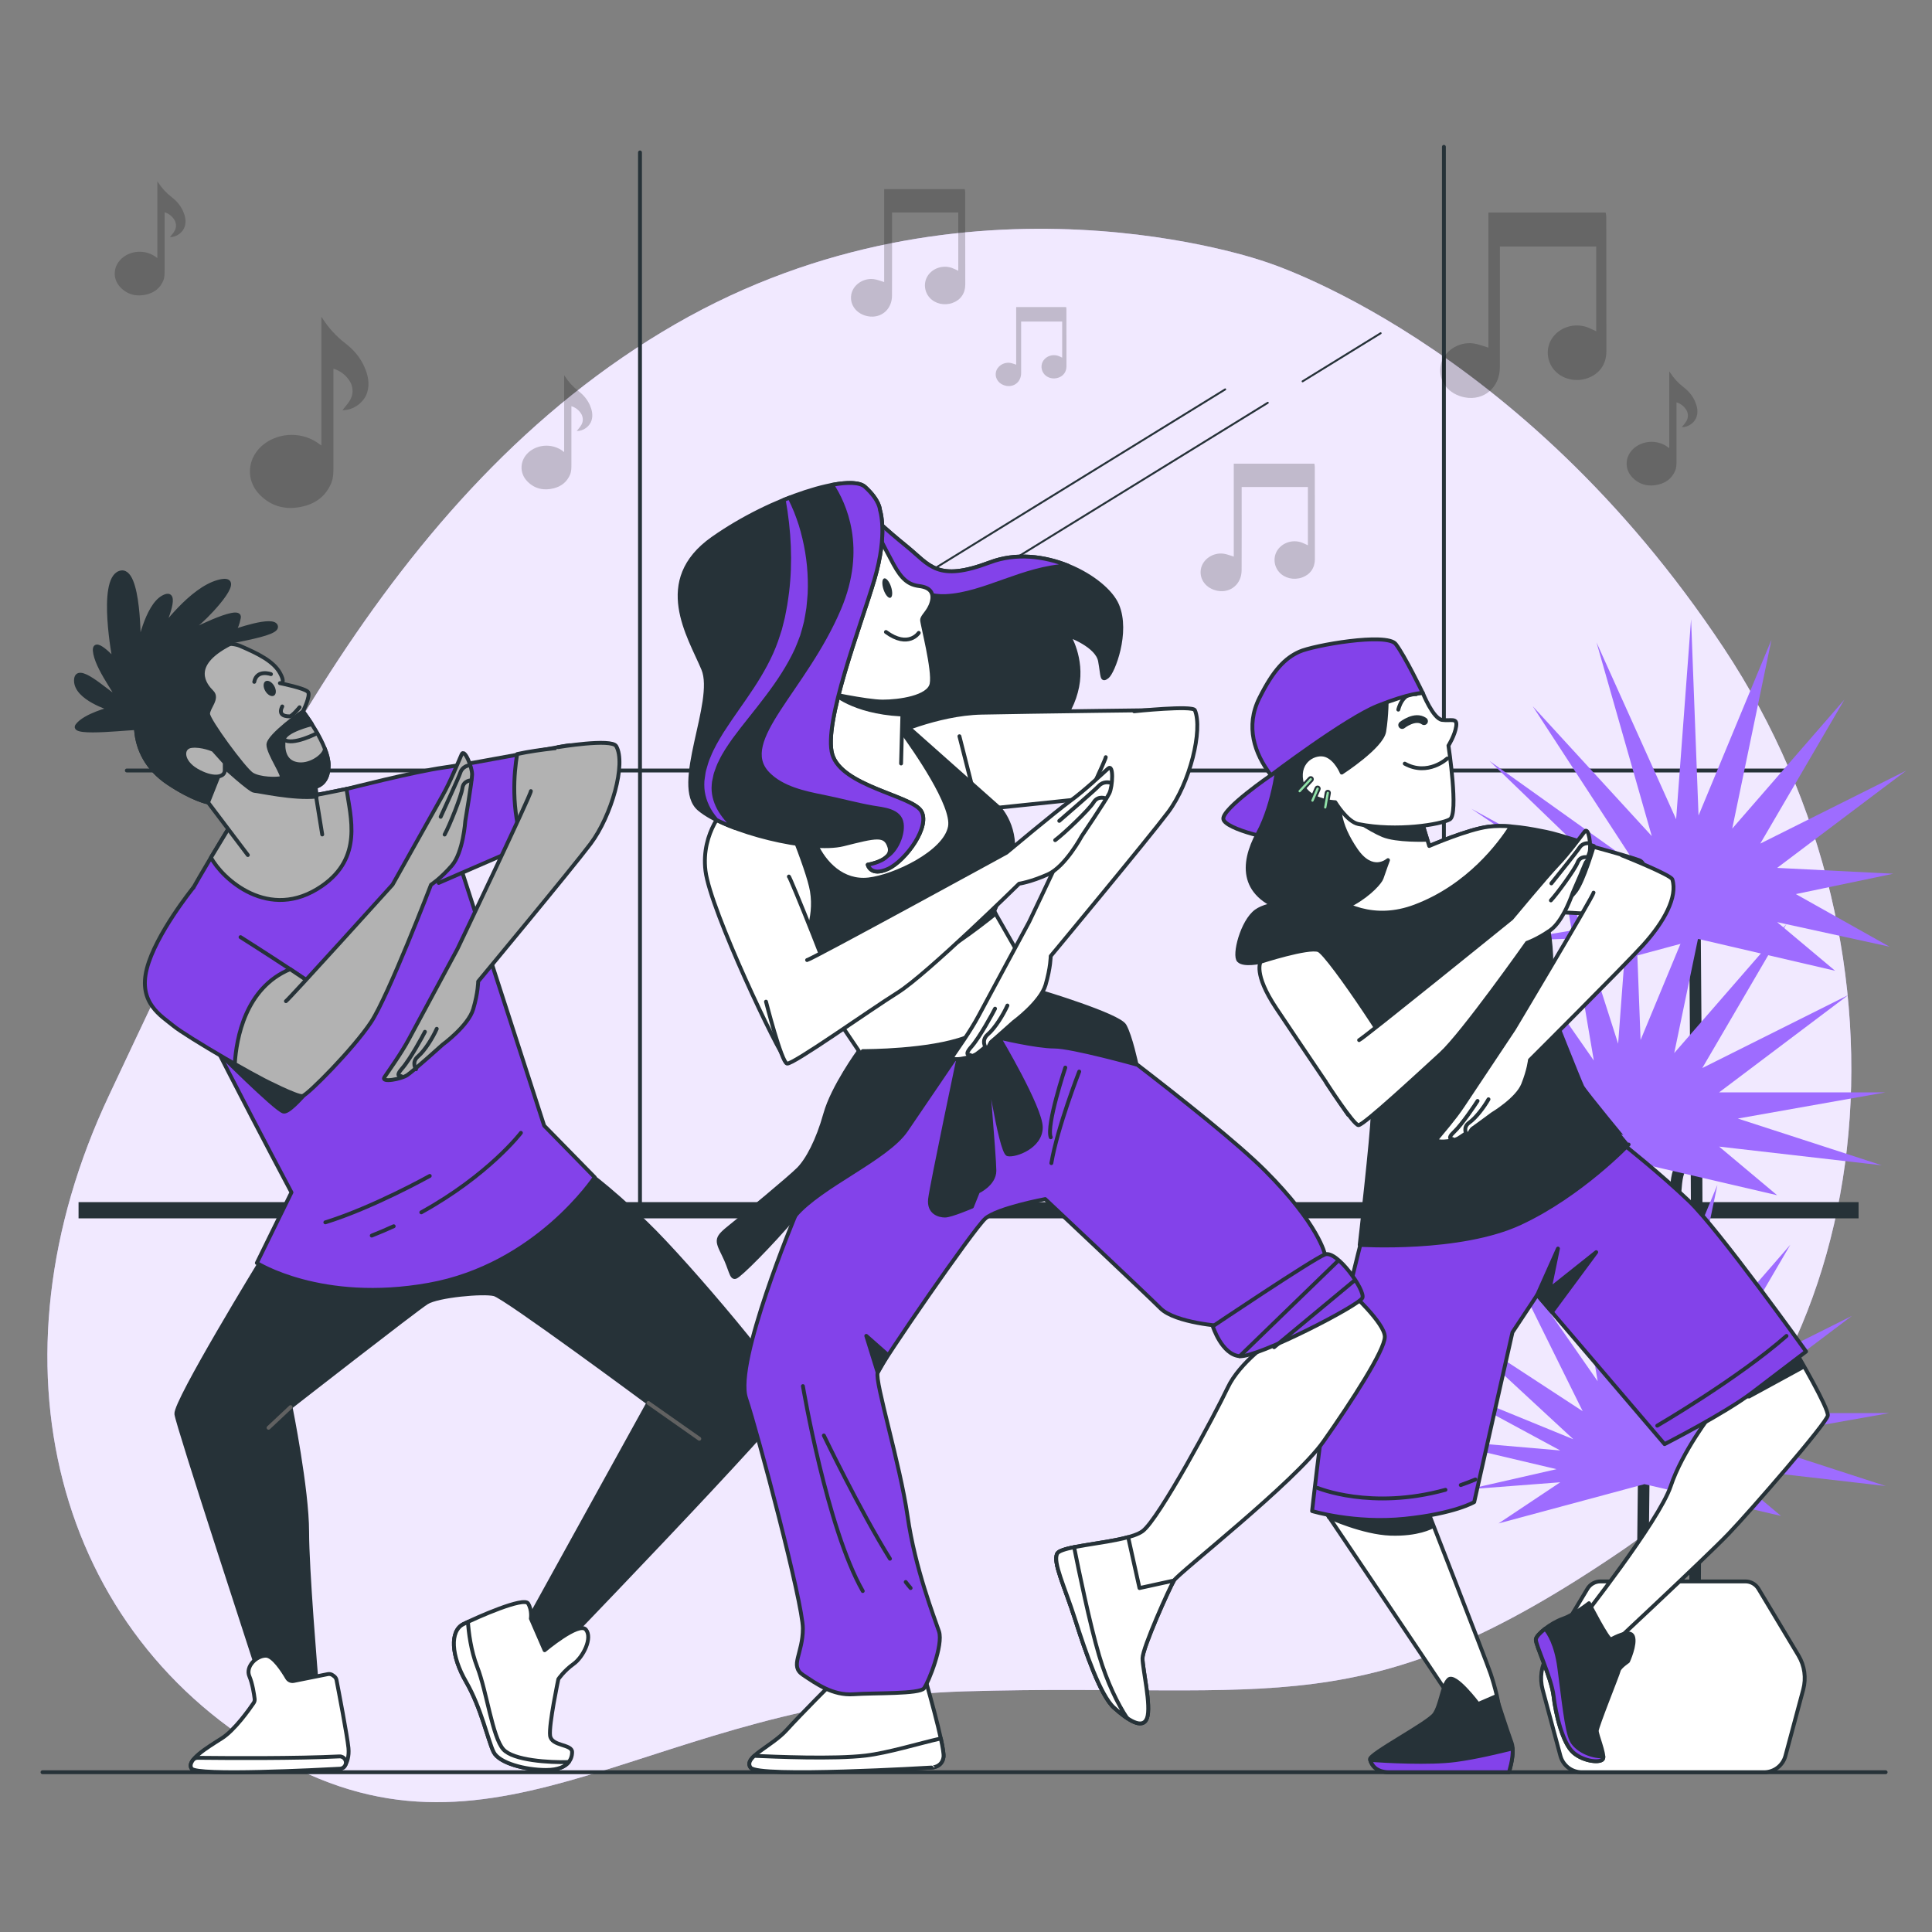 <?xml version="1.0" encoding="utf-8"?>
<!-- Generator: Adobe Illustrator 25.2.0, SVG Export Plug-In . SVG Version: 6.00 Build 0)  -->
<svg version="1.1" xmlns="http://www.w3.org/2000/svg" xmlns:xlink="http://www.w3.org/1999/xlink" x="0px" y="0px"
	 viewBox="0 0 500 500" style="enable-background:new 0 0 500 500;" xml:space="preserve">
<rect x="0" y="0" width="500" height="500" fill="#808080" stroke="none"/>
<g id="Background_Simple">
	<g>
		<path style="fill:#CFB6FF;" d="M327.3,67.7c0,0-76.99-27.38-152.56,16.21c-75.57,43.58-113.7,130.1-146.45,199.41
			c-32.75,69.3-13.9,139.8,43.79,171.94c57.69,32.14,96.92-15.24,177.84-17.55c80.93-2.31,102.69,9.26,169.85-36.45
			c67.15-45.72,79.29-153.69,26.32-233.58C393.12,87.79,327.3,67.7,327.3,67.7z"/>
		<path style="opacity:0.7;fill:#FFFFFF;" d="M327.3,67.7c0,0-76.99-27.38-152.56,16.21c-75.57,43.58-113.7,130.1-146.45,199.41
			c-32.75,69.3-13.9,139.8,43.79,171.94c57.69,32.14,96.92-15.24,177.84-17.55c80.93-2.31,102.69,9.26,169.85-36.45
			c67.15-45.72,79.29-153.69,26.32-233.58C393.12,87.79,327.3,67.7,327.3,67.7z"/>
	</g>
</g>
<g id="Window">
	
		<line style="fill:none;stroke:#263238;stroke-linecap:round;stroke-linejoin:round;stroke-miterlimit:10;" x1="11" y1="458.65" x2="488" y2="458.65"/>
	<g>
		<rect x="20.33" y="311.11" style="fill:#263238;" width="460.67" height="4.2"/>
		
			<line style="fill:none;stroke:#263238;stroke-linecap:round;stroke-linejoin:round;stroke-miterlimit:10;" x1="373.68" y1="313.59" x2="373.68" y2="38"/>
		
			<line style="fill:none;stroke:#263238;stroke-linecap:round;stroke-linejoin:round;stroke-miterlimit:10;" x1="165.63" y1="313.59" x2="165.63" y2="39.45"/>
		
			<line style="fill:none;stroke:#263238;stroke-linecap:round;stroke-linejoin:round;stroke-miterlimit:10;" x1="32.82" y1="199.4" x2="464.37" y2="199.4"/>
		<g>
			
				<line style="fill:none;stroke:#263238;stroke-width:0.5;stroke-linecap:round;stroke-linejoin:round;stroke-miterlimit:10;" x1="226.37" y1="156.67" x2="220.98" y2="159.99"/>
			
				<line style="fill:none;stroke:#263238;stroke-width:0.5;stroke-linecap:round;stroke-linejoin:round;stroke-miterlimit:10;" x1="317.08" y1="100.77" x2="233.6" y2="152.22"/>
			
				<line style="fill:none;stroke:#263238;stroke-width:0.5;stroke-linecap:round;stroke-linejoin:round;stroke-miterlimit:10;" x1="328.1" y1="104.24" x2="261.21" y2="145.46"/>
			
				<line style="fill:none;stroke:#263238;stroke-width:0.5;stroke-linecap:round;stroke-linejoin:round;stroke-miterlimit:10;" x1="357.31" y1="86.24" x2="337.11" y2="98.69"/>
		</g>
	</g>
</g>
<g id="Plant">
	<g>
		<g>
			<g>
				<path style="fill:none;stroke:#263238;stroke-width:3;stroke-linecap:round;stroke-linejoin:round;stroke-miterlimit:10;" d="
					M438.62,235.74c0,0,0.48,60.51,0.48,76.49c0,15.98-0.48,111.68-0.48,111.68"/>
				<polygon style="fill:#9E6CFF;" points="474.92,251.23 459.92,238.65 489,245 464.76,231.39 489.97,226.12 459.92,224.61 
					493.32,199.44 455.56,218.32 477.34,181.04 448.3,214.44 458.46,165.55 439.58,211.06 437.65,160.23 433.78,212.02 
					413.18,166.26 427.48,216.38 396.67,182.77 423.61,224.13 385.47,196.92 421.19,231.39 380.76,209.29 417.8,234.29 
					384.29,229.93 416.83,239.13 390.78,243.48 417.8,242.52 401.83,253.17 439.58,243.01 				"/>
			</g>
			<path style="fill:none;stroke:#263238;stroke-width:3;stroke-linecap:round;stroke-linejoin:round;stroke-miterlimit:10;" d="
				M424.09,296.74c0,0-1.45,12.59-0.48,17.43c0.97,4.84,1.45,10.65,1.45,16.94c0,6.29,0.48,33.04,0.48,37.4
				c0,4.36-0.48,41.37-0.48,44.76c0,3.39,0,5.81,0,7.75c0,1.94,0,3.87,0,3.87"/>
			<path style="fill:none;stroke:#263238;stroke-width:3;stroke-linecap:round;stroke-linejoin:round;stroke-miterlimit:10;" d="
				M425.55,363.66c0,0,1.94-36.91,3.87-41.75c1.94-4.84,3.39-3.39,3.87-9.2c0.48-5.81,0.48-8.23,1.45-10.17
				c0.97-1.94,1.94-5.32,1.94-5.32l0.97-3.87"/>
			<polygon style="fill:#9E6CFF;" points="459.92,309.32 444.91,296.74 487.03,301.58 449.75,289.48 487.99,282.7 444.91,282.7 
				478.31,257.53 440.55,276.41 462.34,239.13 433.29,272.53 443.46,223.64 424.58,269.15 422.64,218.32 418.77,270.11 
				403.76,223.16 412.48,274.47 385.85,236.23 408.6,282.22 373.68,259.4 406.18,289.48 370.14,274.73 402.79,292.38 368.97,289.46 
				401.83,297.22 378.99,302.43 402.79,300.61 386.82,311.26 424.58,301.1 			"/>
			<polygon style="fill:#9E6CFF;" points="460.92,392.32 445.91,379.74 488.03,384.58 450.75,372.48 488.99,365.7 445.91,365.7 
				479.31,340.53 441.55,359.41 463.34,322.13 434.29,355.53 444.46,306.64 425.58,352.15 423.64,301.32 419.77,353.11 
				404.76,306.16 413.48,357.47 386.85,319.23 409.6,365.22 374.68,342.4 407.18,372.48 371.14,357.73 403.79,375.38 369.97,372.46 
				402.83,380.22 379.99,385.43 403.79,383.61 387.82,394.26 425.58,384.1 			"/>
		</g>
		<path style="fill:#FFFFFF;stroke:#263238;stroke-linejoin:round;stroke-miterlimit:10;" d="M410.83,411.17l-10.36,17.27
			c-1.59,2.65-2.04,5.84-1.24,8.82l4.6,17.15c0.67,2.5,2.94,4.24,5.52,4.24h47.2c2.59,0,4.85-1.74,5.52-4.24l4.6-17.15
			c0.8-2.99,0.36-6.17-1.23-8.82l-10.36-17.27c-0.71-1.18-1.98-1.9-3.36-1.9h-37.54C412.81,409.27,411.54,409.99,410.83,411.17z"/>
	</g>
</g>
<g id="Character_3">
	<g>
		<g>
			<path style="fill:#FFFFFF;stroke:#263238;stroke-linecap:round;stroke-linejoin:round;stroke-miterlimit:10;" d="M443.01,365.8
				c0,0-7.64,9.82-10.64,18.83c-3,9-23.46,34.92-23.46,34.92l4.64,9.55c0,0,27.83-25.92,33.83-32.19c6-6.27,25.37-28.65,25.65-30.56
				c0.27-1.91-7.91-15.82-7.91-15.82L443.01,365.8z"/>
			<polygon style="fill:#263238;stroke:#263238;stroke-linecap:round;stroke-linejoin:round;stroke-miterlimit:10;" points="
				452.63,361.43 466.57,353.83 465.11,350.52 451.36,361.18 			"/>
		</g>
		<g>
			<path style="fill:#FFFFFF;stroke:#263238;stroke-linecap:round;stroke-linejoin:round;stroke-miterlimit:10;" d="M342.24,390.07
				c0,0,31.63,46.94,32.63,48.61c1,1.66,2.66,5.33,4.33,5.33c1.66,0,8.44,2.2,8.77-0.13s-1.22-7.8-2.22-10.8
				c-1-3-17.79-46.03-17.79-46.03L342.24,390.07z"/>
			<path style="fill:#263238;stroke:#263238;stroke-linecap:round;stroke-linejoin:round;stroke-miterlimit:10;" d="M343.88,392.61
				c0,0,8.87,4.06,15.97,4.31c7.1,0.25,10.65-1.77,10.65-1.77l-1.27-4.31l-25.86-0.76L343.88,392.61z"/>
		</g>
		<g>
			<path style="fill:#263238;stroke:#263238;stroke-linecap:round;stroke-linejoin:round;stroke-miterlimit:10;" d="M382.53,441
				c0,0-5.99-7.99-7.66-6.33c-1.66,1.66-2,6.66-3.66,8.99c-1.66,2.33-16.98,10.32-16.65,11.65c0.33,1.33,1.43,3.33,4.99,3.33
				c1,0,30.96,0,30.96,0s1.66-4.99,0.67-7.66c-1-2.66-4-11.99-4-11.99L382.53,441z"/>
			<path style="fill:#8342EA;stroke:#263238;stroke-linecap:round;stroke-linejoin:round;stroke-miterlimit:10;" d="M354.61,455.48
				c0.38,1.33,1.52,3.17,4.94,3.17c1,0,30.96,0,30.96,0s1.15-3.46,0.96-6.16c-3.49,0.85-9.29,2.29-14.75,3.02
				C369.97,456.42,358.27,455.73,354.61,455.48z"/>
		</g>
		<path style="fill:#263238;stroke:#263238;stroke-linecap:round;stroke-linejoin:round;stroke-miterlimit:10;" d="M421.33,429.95
			c0,0,2.02-4.4,1.28-6.42c-0.73-2.02-4.95,0.37-5.69,0.73c-0.73,0.37-5.69-9.35-5.69-9.35s-3.67,2.93-6.79,4.03
			c-3.12,1.1-6.79,4.03-6.97,5.32c-0.18,1.28,4.03,9.9,4.58,14.67c0.55,4.77,2.38,12.29,5.14,14.67c2.75,2.38,7.34,2.75,7.7,1.47
			c0.37-1.28-1.65-6.05-1.65-7.15c0-1.1,5.5-14.67,5.69-15.59C419.13,431.42,421.33,429.95,421.33,429.95z"/>
		<path style="fill:#8342EA;stroke:#263238;stroke-linecap:round;stroke-linejoin:round;stroke-miterlimit:10;" d="M414.91,455.07
			c0.04-0.14,0.05-0.32,0.04-0.53c-3.38,0.15-7.17-1.83-8.29-4.24c-1.28-2.75-2.02-10.45-3.12-18.71
			c-0.81-6.08-2.71-8.97-3.66-10.07c-1.33,1.03-2.3,2.09-2.39,2.73c-0.18,1.28,4.03,9.9,4.58,14.67c0.55,4.77,2.38,12.29,5.14,14.67
			C409.96,455.99,414.55,456.36,414.91,455.07z"/>
		<path style="fill:#FFFFFF;stroke:#263238;stroke-linecap:round;stroke-linejoin:round;stroke-miterlimit:10;" d="M402.83,216.61
			c0,0,16.65,4.33,21.31,5.99c4.66,1.66-4.33,14.32-4.33,14.32l-19.31-1L402.83,216.61z"/>
		<g>
			<path style="fill:#8342EA;stroke:#263238;stroke-linecap:round;stroke-linejoin:round;stroke-miterlimit:10;" d="M352.56,320.15
				c0,0-6.99,27.3-8.99,39.95c-2,12.65-4,30.96-4,30.96s10.99,3.33,23.97,2c12.98-1.33,17.98-4.33,17.98-4.33l9.9-43.93l6.41-9.68
				l32.96,38.62c0,0,15.65-7.99,22.64-13.32c6.99-5.33,13.98-10.65,13.98-10.65s-22.64-31.63-30.3-38.95
				c-7.66-7.32-16.98-14.65-16.98-14.65l-64.59,20.31L352.56,320.15z"/>
			<polygon style="fill:#263238;stroke:#263238;stroke-linecap:round;stroke-linejoin:round;stroke-miterlimit:10;" points="
				397.84,335.13 403.2,323.13 401.03,333.66 413.1,324.06 401.65,339.54 			"/>
			<path style="fill:none;stroke:#263238;stroke-linecap:round;stroke-linejoin:round;stroke-miterlimit:10;" d="M378.04,384.33
				c1.24-0.43,2.51-0.91,3.79-1.44"/>
			<path style="fill:none;stroke:#263238;stroke-linecap:round;stroke-linejoin:round;stroke-miterlimit:10;" d="M340.96,385.06
				c0,0,13.83,5.82,33.12,0.5"/>
			<path style="fill:none;stroke:#263238;stroke-linecap:round;stroke-linejoin:round;stroke-miterlimit:10;" d="M428.9,368.96
				c0,0,20.75-12.08,33.44-23.22"/>
		</g>
		<path style="fill:#263238;stroke:#263238;stroke-linecap:round;stroke-linejoin:round;stroke-miterlimit:10;" d="M409.49,281.2
			c-0.67-1.33-8.32-20.64-8.32-20.64s0.33-4.33,0.33-10.99s-1.33-11.65-1.33-11.65s5.66-4.66,7.66-7.32
			c2-2.66,4.66-11.65,4.66-11.65s-8.99-3-12.32-3.66c-3.33-0.67-9.65-2-14.98-1.33c-5.33,0.67-15.31,4.99-15.31,4.99l-2.33-7.66
			c0,0-10.99-5.99-14.98-6.66c-4-0.67-10.32-0.67-10.99,0.67c-0.67,1.33,8.32,21.64,8.32,21.64s-5.65,2.33-10.61,5.22
			c-2.74,1-10.98,1.32-14.18,3.65c-3.66,2.66-5.85,11.45-4.51,12.78c1.33,1.33,5.66,0.33,5.66,0.33l15.09,8.92
			c5.66,7.72,13.87,26.16,13.87,30.7c0,4.66-3.33,33.63-3.33,33.63s25.97,1.66,41.62-5.66c15.65-7.32,27.97-20.31,27.97-20.31
			S410.16,282.53,409.49,281.2z"/>
		<g>
			<path style="fill:#FFFFFF;stroke:#263238;stroke-linecap:round;stroke-linejoin:round;stroke-miterlimit:10;" d="M385.19,213.95
				c-5.33,0.67-15.31,4.99-15.31,4.99l-2.33-7.66c0,0-10.99-5.99-14.98-6.66c-4-0.67-10.32-0.67-10.99,0.67
				c-0.67,1.33,8.32,21.64,8.32,21.64s-3.5,1.44-7.4,3.46c4.85,3.98,13.07,8.21,23.72,4.19c13.9-5.24,22.01-16.27,24.83-20.71
				C389.08,213.73,387.07,213.71,385.19,213.95z"/>
			<path style="fill:#263238;stroke:#263238;stroke-linecap:round;stroke-linejoin:round;stroke-miterlimit:10;" d="M349.32,211.13
				c0,0,5.02,3.54,8.56,5.02s11.22,1.18,11.22,1.18l-1.56-6.05L349.32,211.13z"/>
		</g>
		<path style="fill:#FFFFFF;stroke:#263238;stroke-linecap:round;stroke-linejoin:round;stroke-miterlimit:10;" d="M326.26,248.9
			c0,0,12.32-4,14.98-3c2.66,1,22.31,30.63,21.31,31.63c-1,1-13.65,10.99-13.65,10.99s-12.65-18.64-18.64-27.63
			C324.26,251.9,326.26,248.9,326.26,248.9z"/>
		<g>
			<path style="fill:#FFFFFF;stroke:#263238;stroke-linecap:round;stroke-linejoin:round;stroke-miterlimit:10;" d="M343.24,280.2
				c0,0,7.04,10.91,8.32,10.99c1.28,0.08,15.76-13.38,21.37-18.5c5.61-5.11,22.25-28.69,22.25-28.69s2.5-0.82,5.98-3.22
				c3.48-2.4,5.86-9.72,5.86-9.72s3.89-8.82,4.35-10.48c0.46-1.66-0.2-6.72-1.26-5.37c-1.06,1.36-4.18,5.65-6.99,8.58
				c-2.81,2.93-11.93,13.9-11.93,13.9s-38.54,31.19-39.45,31.49"/>
			<path style="fill:#FFFFFF;stroke:#263238;stroke-linecap:round;stroke-linejoin:round;stroke-miterlimit:10;" d="M410.84,221.87
				c0,0-1.85-0.47-2.55,1.32c-0.7,1.79-5.24,8.04-6.92,9.83"/>
			<path style="fill:#FFFFFF;stroke:#263238;stroke-linecap:round;stroke-linejoin:round;stroke-miterlimit:10;" d="M411.02,218.22
				c0,0-1.45-0.12-2.26,1.15c-0.82,1.27-5.82,7.4-7.27,9.25"/>
		</g>
		<g>
			<path style="fill:#FFFFFF;stroke:#263238;stroke-linecap:round;stroke-linejoin:round;stroke-miterlimit:10;" d="M419.71,221.35
				c0,0,12.72,5.05,13.09,6.24c1.39,4.52-2.07,10.94-7.6,17.04c-4.94,5.44-29.26,29.71-29.26,29.71s-0.24,2.53-1.76,6.34
				c-1.52,3.81-7.92,7.62-7.92,7.62s-7.49,5.57-8.96,6.36c-1.47,0.79-6.39,1.26-5.34-0.04c1.05-1.3,4.43-5.16,6.6-8.44
				c2.17-3.28,13.25-19.9,13.25-19.9s20.52-34.34,20.6-35.26"/>
			<path style="fill:#FFFFFF;stroke:#263238;stroke-linecap:round;stroke-linejoin:round;stroke-miterlimit:10;" d="M379.5,293.48
				c0,0-1-1.72,0.74-2.95c1.74-1.23,3.86-4.05,4.98-6.04"/>
			<path style="fill:#FFFFFF;stroke:#263238;stroke-linecap:round;stroke-linejoin:round;stroke-miterlimit:10;" d="M375.9,294.77
				c0,0-1.63,0.08,0.4-1.82c2.04-1.9,5.55-7.15,6.09-8.03"/>
		</g>
		<path style="fill:#8342EA;stroke:#263238;stroke-linecap:round;stroke-linejoin:round;stroke-miterlimit:10;" d="M328.92,200.63
			c0,0-12.65,8.66-12.32,11.32c0.33,2.66,14.32,5.99,15.98,4.99c1.66-1,4.33-19.64,3.66-20.64
			C335.58,195.3,328.92,200.63,328.92,200.63z"/>
		<path style="fill:#263238;stroke:#263238;stroke-linecap:round;stroke-linejoin:round;stroke-miterlimit:10;" d="M330.92,196.3
			c0,0-1,11.32-5.33,19.31c-4.33,7.99-4.66,16.65,8.32,20.31s22.97-6.66,23.64-8.66c0.67-2,1.66-4.66,1.66-4.66s-4,3.66-8.32-2.66
			c-4.33-6.33-5.99-12.98-1.66-16.65c4.33-3.66,10.99-6.99,11.32-11.65c0.33-4.66,0.33-15.65,0.33-15.65L330.92,196.3z"/>
		<g>
			<path style="fill:#FFFFFF;stroke:#263238;stroke-linecap:round;stroke-linejoin:round;stroke-miterlimit:10;" d="M368.21,179.32
				c0,0,2.66,6.66,4.99,6.99c2.33,0.33,4-0.67,3.66,1.66c-0.33,2.33-2,4.99-2,4.99s2.69,17.75,0.36,19.08
				c-2.33,1.33-13.68,3.23-23.66,1.23c-2.94-0.59-5.99-5.66-5.99-5.66s-7.78-0.19-8.78-5.51c-1-5.33,3.74-7.63,6.41-6.63
				c2.66,1,4.04,4.48,4.04,4.48s10.32-6.66,10.99-10.65c0.67-4,0.67-8.99,0.67-8.99L368.21,179.32z"/>
			<g>
				<g>
					
						<path style="fill:#92E3A9;stroke:#263238;stroke-width:0.5;stroke-linecap:round;stroke-linejoin:round;stroke-miterlimit:10;" d="
						M336.35,205.3c-0.13,0-0.27-0.05-0.37-0.15c-0.22-0.2-0.23-0.55-0.03-0.77l2.87-3.09c0.21-0.22,0.55-0.23,0.77-0.03
						c0.22,0.2,0.23,0.55,0.03,0.77l-2.87,3.09C336.64,205.24,336.49,205.3,336.35,205.3z"/>
				</g>
				<g>
					
						<path style="fill:#92E3A9;stroke:#263238;stroke-width:0.5;stroke-linecap:round;stroke-linejoin:round;stroke-miterlimit:10;" d="
						M339.66,207.73c-0.07,0-0.14-0.01-0.21-0.04c-0.28-0.12-0.4-0.44-0.29-0.71l1.33-3.09c0.12-0.28,0.44-0.41,0.72-0.29
						c0.28,0.12,0.4,0.44,0.29,0.71l-1.33,3.09C340.07,207.61,339.87,207.73,339.66,207.73z"/>
				</g>
				<g>
					
						<path style="fill:#92E3A9;stroke:#263238;stroke-width:0.5;stroke-linecap:round;stroke-linejoin:round;stroke-miterlimit:10;" d="
						M342.98,209.5c-0.03,0-0.06,0-0.1-0.01c-0.3-0.05-0.49-0.33-0.44-0.63l0.66-3.76c0.05-0.3,0.34-0.49,0.63-0.44
						c0.3,0.05,0.49,0.33,0.44,0.63l-0.66,3.76C343.46,209.32,343.23,209.5,342.98,209.5z"/>
				</g>
			</g>
			<path style="fill:none;stroke:#263238;stroke-width:2;stroke-linecap:round;stroke-linejoin:round;stroke-miterlimit:10;" d="
				M362.88,187.64c0,0,3.33-2.66,5.66-1"/>
			<path style="fill:none;stroke:#263238;stroke-linecap:round;stroke-linejoin:round;stroke-miterlimit:10;" d="M361.88,183.65
				c0,0,1-4.66,4.66-4"/>
			<path style="fill:none;stroke:#263238;stroke-linecap:round;stroke-linejoin:round;stroke-miterlimit:10;" d="M374.54,196.3
				c0,0-4.99,4.66-10.99,1.33"/>
		</g>
		<path style="fill:#8342EA;stroke:#263238;stroke-linecap:round;stroke-linejoin:round;stroke-miterlimit:10;" d="M328.92,200.63
			c0,0,19.31-14.65,27.63-17.98c8.32-3.33,11.65-3.33,11.65-3.33s-4.66-9.65-6.99-12.65c-2.33-3-21.31,0.33-24.97,2
			c-3.66,1.66-6.66,4.66-10.32,11.99C322.27,187.98,324.6,194.97,328.92,200.63z"/>
	</g>
</g>
<g id="Character_1_1_">
	<g>
		<g>
			<path style="fill:#263238;stroke:#263238;stroke-linecap:round;stroke-linejoin:round;stroke-miterlimit:10;" d="M67.72,326.05
				c0,0-22.44,36.68-22.08,39.89c0.33,2.94,20.86,65.55,23.83,74.8c0.24,0.74,0.97,1.2,1.74,1.09l9.64-1.38
				c0.84-0.12,1.43-0.87,1.36-1.71c-0.55-6.54-2.72-32.68-2.72-42.31c0-11.04-4.29-32.28-4.29-32.28s32.41-25.29,35.26-27.07
				c2.85-1.78,14.6-2.85,17.45-2.14c2.85,0.71,39.89,28.14,39.89,28.14l-31.71,57.42l3.08,11.92c0,0,64.96-67.2,65.31-70.4
				c0.36-3.21-26.36-34.9-37.04-45.23c-10.68-10.33-17.1-14.6-17.1-14.6l-74.79,12.47L67.72,326.05z"/>
			
				<line style="fill:none;stroke:#616161;stroke-linecap:round;stroke-linejoin:round;stroke-miterlimit:10;" x1="167.8" y1="363.09" x2="180.98" y2="372.35"/>
			
				<line style="fill:none;stroke:#616161;stroke-linecap:round;stroke-linejoin:round;stroke-miterlimit:10;" x1="75.2" y1="364.16" x2="69.5" y2="369.51"/>
		</g>
		<g>
			<path style="fill:#8342EA;stroke:#263238;stroke-linecap:round;stroke-linejoin:round;stroke-miterlimit:10;" d="M59.83,213.31
				c0,0-16.27,26.23-16.6,30.21c-0.33,3.98,32.2,65.07,32.2,65.07l-8.96,18.26c0,0,16.6,10.62,44.48,5.64
				c27.89-4.98,42.96-27.81,42.96-27.81l-13.08-13.36l-24.57-76.02c0,0-4.98-13.28-7.3-14.27c-2.32-1-29.88,5.98-37.84,6.31
				C63.15,207.67,59.83,213.31,59.83,213.31z"/>
			<path style="fill:#263238;stroke:#263238;stroke-linecap:round;stroke-linejoin:round;stroke-miterlimit:10;" d="M56.08,271.93
				c0,0,14.98,14.98,17.23,15.73c2.25,0.75,11.61-11.99,11.61-11.99L56.08,271.93z"/>
			<path style="fill:none;stroke:#263238;stroke-linecap:round;stroke-linejoin:round;stroke-miterlimit:10;" d="M101.89,317.35
				c-1.82,0.83-3.71,1.64-5.68,2.42"/>
			<path style="fill:none;stroke:#263238;stroke-linecap:round;stroke-linejoin:round;stroke-miterlimit:10;" d="M134.81,293.18
				c0,0-8.36,10.95-25.78,20.57"/>
			<path style="fill:none;stroke:#263238;stroke-linecap:round;stroke-linejoin:round;stroke-miterlimit:10;" d="M111.22,304.33
				c0,0-14.58,8.15-27.02,12.01"/>
		</g>
		<g>
			<path style="fill:#8342EA;stroke:#263238;stroke-linecap:round;stroke-linejoin:round;stroke-miterlimit:10;" d="M89.68,204.19
				c0,0,17.73-4.53,25.13-5.55c7.4-1.02,31.9-5.79,32.66-5.79c0.77,0-3.57,22.46-3.57,22.46l-30.37,13.19"/>
			<path style="fill:#B2B2B2;stroke:#263238;stroke-linecap:round;stroke-linejoin:round;stroke-miterlimit:10;" d="M148.54,193.2
				c-0.46,0-8.86,0.65-14.7,1.95c-0.83,4.92-1.65,14.18,1.59,23.73l8.47-3.57C143.9,215.3,149.31,193.2,148.54,193.2z"/>
		</g>
		<path style="fill:#B2B2B2;stroke:#263238;stroke-linecap:round;stroke-linejoin:round;stroke-miterlimit:10;" d="M59.83,213.31
			c0,0-2.32,3.74-5.23,8.61c2.8,5.35,15,16.87,28.74,7.35c10.62-7.36,7.38-17.71,6.34-25.09c-7.43,1.51-14.99,3-18.57,3.15
			C63.15,207.67,59.83,213.31,59.83,213.31z"/>
		<g>
			<path style="fill:#263238;stroke:#263238;stroke-linecap:round;stroke-linejoin:round;stroke-miterlimit:10;" d="M36.59,188.42
				c-1.33-0.33-18.59,1.99-16.6-0.66c1.99-2.66,8.63-4.32,8.63-4.32s-8.96-2.66-8.96-7.3s7.64,2.66,9.96,3.98s-3.98-5.98-4.98-10.96
				c-1-4.98,4.98,1.66,4.98,1.66s-3.98-20.58,1.33-22.57c5.31-1.99,4.98,19.25,4.98,19.25s1.99-10.62,6.31-12.95
				c4.32-2.32,0.33,6.64,0,7.64c-0.33,1,6.97-9.63,14.27-11.62c7.3-1.99-1.66,7.64-4.65,10.29c-2.99,2.66-3.98,3.32-3.98,3.32
				s14.61-7.64,13.94-4.32c-0.66,3.32-1.66,3.65-1.66,3.65s10.96-3.98,11.29-1.33c0.33,2.66-18.59,4.32-21.91,6.64
				c-3.32,2.32-4.65,4.98-6.31,9.63C41.57,183.1,36.59,188.42,36.59,188.42z"/>
			<path style="fill:#B2B2B2;stroke:#263238;stroke-linecap:round;stroke-linejoin:round;stroke-miterlimit:10;" d="M64.14,221.28
				l-10.29-13.61c0,0-3.82-0.66-10.29-4.98c-10.95-7.3-9.96-20.25-3.98-27.22c5.98-6.97,17.93-10.29,22.57-8.3
				c4.65,1.99,8.63,3.98,10.29,6.97c1.66,2.99,0,2.66,0,2.66s6.64,1.33,7.3,2.32c0.66,1-1.33,4.98-1.33,4.98s6.64,8.63,6.64,13.94
				c0,5.31-3.65,5.64-3.65,5.64l1.99,12.28"/>
			<path style="fill:none;stroke:#263238;stroke-linecap:round;stroke-linejoin:round;stroke-miterlimit:10;" d="M77.53,183.04
				c0,0-1.92,2.35-2.56,2.35s-3.2,0-1.92-2.56"/>
			<path style="fill:none;stroke:#263238;stroke-linecap:round;stroke-linejoin:round;stroke-miterlimit:10;" d="M70.12,174.47
				c0,0-3.65-1.33-4.32,1.99"/>
			<path style="fill:#263238;" d="M70.95,177.5c0.6,1.03,0.58,2.16-0.05,2.53c-0.63,0.37-1.63-0.16-2.24-1.19
				c-0.6-1.03-0.58-2.16,0.05-2.53C69.35,175.94,70.35,176.47,70.95,177.5z"/>
			<path style="fill:#263238;stroke:#263238;stroke-linecap:round;stroke-linejoin:round;stroke-miterlimit:10;" d="M84.07,193.78
				c0,0.1,0,0.2-0.01,0.28c-0.33,1.66-3.98,4.32-7.3,3.65c-3.32-0.66-3.65-3.98-3.32-6.31c0.33-2.28,7.03-3.92,7.28-3.98
				c-1.26-1.96-2.3-3.33-2.3-3.33s-8.96,6.31-8.96,8.63c0,2.32,4.32,8.3,3.32,8.63c-1,0.33-5.64,0.33-7.64-1
				c-1.99-1.33-11.29-13.94-11.29-15.6c0-1.66,2.66-3.98,1-5.64c-1.65-1.65-6.23-6.89,4.72-12.48c-5.56-0.36-14.92,2.91-19.99,8.83
				c-5.98,6.97-6.97,19.92,3.98,27.22c6.47,4.31,10.29,4.98,10.29,4.98l3.79-9.53c0,0,7.16,6.54,8.16,6.54
				c1,0,10.15,2.14,16.13,1.48c0.12-0.01-0.32-2.52-0.21-2.54c0.89-0.22,3.33-1.24,3.33-5.58
				C85.06,196.76,84.66,195.28,84.07,193.78z"/>
			<path style="fill:none;stroke:#263238;stroke-linecap:round;stroke-linejoin:round;stroke-miterlimit:10;" d="M82.07,189.74
				c0,0-6.31,3.32-8.63,1.66"/>
			<path style="fill:#B2B2B2;stroke:#263238;stroke-linecap:round;stroke-linejoin:round;stroke-miterlimit:10;" d="M55.18,194.06
				c0,0-2.99-1.33-5.64-1c-2.66,0.33-2.66,3.98,1.33,6.31c3.98,2.32,7.3,1.99,7.3,0c0-1.99,0-1.99,0-1.99L55.18,194.06z"/>
		</g>
		<g>
			<path style="fill:#8342EA;stroke:#263238;stroke-linecap:round;stroke-linejoin:round;stroke-miterlimit:10;" d="M49.99,229.77
				c0,0-9.7,11.99-11.99,20.93c-2.3,8.93,3.83,12.25,6.89,14.8c3.06,2.55,23.29,14.49,28.33,16.33c5.04,1.84,15.06-19.65,14.8-21.44
				c-0.26-1.79-25.77-17.86-25.77-17.86"/>
			<path style="fill:#B2B2B2;stroke:#263238;stroke-linecap:round;stroke-linejoin:round;stroke-miterlimit:10;" d="M88.02,260.39
				c-0.13-0.89-6.54-5.33-12.93-9.57c-11.6,4.82-13.92,17.91-14.33,24.52c5.25,3,10.27,5.69,12.45,6.48
				C78.26,283.66,88.27,262.17,88.02,260.39z"/>
		</g>
		<g>
			<path style="fill:#B2B2B2;stroke:#263238;stroke-linecap:round;stroke-linejoin:round;stroke-miterlimit:10;" d="M68.37,279.53
				c0,0,8.54,4.39,9.89,4.13c1.35-0.25,13.3-12.37,17.77-19.14c4.47-6.77,15.52-35.55,15.52-35.55s2.37-1.5,5.35-4.91
				c2.98-3.4,3.52-11.6,3.52-11.6s1.71-10.16,1.76-12c0.04-1.84-1.97-6.91-2.71-5.23c-0.75,1.68-2.85,6.95-4.98,10.72
				c-2.14,3.78-12.9,23-12.9,23s-26.73,29.6-27.59,30.15"/>
			<path style="fill:none;stroke:#263238;stroke-linecap:round;stroke-linejoin:round;stroke-miterlimit:10;" d="M121.96,201.95
				c0,0-2.04,0-2.3,2.04c-0.26,2.04-3.32,9.7-4.59,11.99"/>
			<path style="fill:none;stroke:#263238;stroke-linecap:round;stroke-linejoin:round;stroke-miterlimit:10;" d="M121.19,198.12
				c0,0-1.53,0.26-2.04,1.79c-0.51,1.53-4.08,9.19-5.1,11.48"/>
		</g>
		<g>
			<path style="fill:#B2B2B2;stroke:#263238;stroke-linecap:round;stroke-linejoin:round;stroke-miterlimit:10;" d="M144.41,193.36
				c0,0,13.86-2.32,15.06-0.26c2.62,4.52-1.18,18-6.63,25.26c-4.87,6.49-29.09,35.64-29.09,35.64s0,2.81-1.28,7.15
				c-1.28,4.34-7.91,9.19-7.91,9.19s-7.66,6.89-9.19,7.91c-1.53,1.02-6.89,2.04-5.87,0.51c1.02-1.53,4.34-6.12,6.38-9.95
				c2.04-3.83,12.5-23.22,12.5-23.22s19.01-39.83,19.01-40.85"/>
			<path style="fill:none;stroke:#263238;stroke-linecap:round;stroke-linejoin:round;stroke-miterlimit:10;" d="M107.67,276.72
				c0,0-1.28-1.79,0.51-3.32c1.79-1.53,3.83-4.85,4.85-7.15"/>
			<path style="fill:none;stroke:#263238;stroke-linecap:round;stroke-linejoin:round;stroke-miterlimit:10;" d="M103.84,278.51
				c0,0-1.79,0.26,0.26-2.04c2.04-2.3,5.36-8.42,5.87-9.44"/>
		</g>
		<g>
			<path style="fill:#FFFFFF;stroke:#263238;stroke-linecap:round;stroke-linejoin:round;stroke-miterlimit:10;" d="M84.85,433.26
				L76,435.03c-0.67,0.13-1.34-0.17-1.69-0.76c-1.1-1.88-3.61-5.78-5.5-5.78c-2.49,0-5.34,2.85-4.27,5.34
				c0.81,1.9,1.21,4.63,1.36,5.82c0.05,0.38-0.04,0.76-0.26,1.08c-1.12,1.65-4.92,7.03-8.22,9.13c-3.92,2.49-9.26,5.7-7.84,7.84
				c1.31,1.96,33.14,0.33,38.43,0.04c0.54-0.03,1.02-0.33,1.29-0.8c0.49-0.84,1.1-2.36,0.88-4.58c-0.31-3.13-2.55-14.79-3.09-17.57
				c-0.08-0.39-0.29-0.73-0.61-0.97l-0.36-0.27C85.75,433.28,85.29,433.17,84.85,433.26z"/>
			<path style="fill:#FFFFFF;stroke:#263238;stroke-linecap:round;stroke-linejoin:round;stroke-miterlimit:10;" d="M51.18,454.92
				c-0.5-0.01-0.99,0.22-1.28,0.62c-0.57,0.79-0.75,1.52-0.32,2.16c1.31,1.96,33.1,0.33,38.42,0.04c0.53-0.03,1.01-0.31,1.28-0.77
				c0.02-0.03,0.04-0.06,0.05-0.09c0.6-1.07-0.27-2.39-1.5-2.32C76.67,455.11,59.48,455.01,51.18,454.92z"/>
		</g>
		<g>
			<path style="fill:#FFFFFF;stroke:#263238;stroke-linecap:round;stroke-linejoin:round;stroke-miterlimit:10;" d="M137.39,418.89
				l3.56,8.19c0,0,8.9-7.48,10.68-5.34c1.78,2.14-0.71,7.12-3.21,8.9c-2.49,1.78-3.92,3.92-3.92,3.92s-2.49,11.75-2.14,14.6
				c0.36,2.85,5.7,2.14,5.7,4.27s-1.42,4.63-6.77,4.63c-5.34,0-12.11-1.78-13.53-4.63c-1.42-2.85-3.21-11.4-7.12-18.16
				c-3.92-6.77-4.27-13.18-0.71-14.96c3.56-1.78,15.67-7.12,16.74-5.34C137.75,416.76,137.39,418.89,137.39,418.89z"/>
			<path style="fill:#FFFFFF;stroke:#263238;stroke-linecap:round;stroke-linejoin:round;stroke-miterlimit:10;" d="M147.2,456.02
				c-5.01,0.16-14.39-0.42-16.94-3.29c-2.85-3.21-4.27-14.96-6.77-21.37c-1.64-4.23-2.2-8.9-2.39-11.61
				c-0.45,0.21-0.85,0.4-1.17,0.57c-3.56,1.78-3.21,8.19,0.71,14.96c3.92,6.77,5.7,15.31,7.12,18.16c1.42,2.85,8.19,4.63,13.53,4.63
				C144.49,458.07,146.28,457.19,147.2,456.02z"/>
		</g>
	</g>
</g>
<g id="Character_2">
	<g>
		<g>
			<path style="fill:#FFFFFF;stroke:#263238;stroke-linecap:round;stroke-linejoin:round;stroke-miterlimit:10;" d="M329.35,346.72
				c0,0-8.52,5.81-11.61,12.39c-3.1,6.58-17.81,34.07-22.07,37.17c-4.26,3.1-20.91,3.48-22.07,5.81c-1.16,2.32,1.94,8.52,4.65,17.03
				c2.71,8.52,6.58,19.74,10.07,22.84c3.48,3.1,7.36,5.81,8.52,2.71c1.16-3.1-1.16-12.78-1.16-15.49s6.97-18.2,8.13-20.13
				c1.16-1.94,31.36-25.55,38.71-36c7.36-10.45,15.87-23.62,15.87-27.1c0-3.48-8.9-11.61-8.9-11.61L329.35,346.72z"/>
			<path style="fill:#FFFFFF;stroke:#263238;stroke-linecap:round;stroke-linejoin:round;stroke-miterlimit:10;" d="M294.9,410.99
				l-2.93-13.18c-6.46,1.78-17.43,2.4-18.37,4.27c-1.16,2.32,1.94,8.52,4.65,17.03c2.71,8.52,6.58,19.74,10.07,22.84
				c3.48,3.1,7.36,5.81,8.52,2.71c1.16-3.1-1.16-12.78-1.16-15.49s6.97-18.2,8.13-20.13L294.9,410.99z"/>
			<path style="fill:#FFFFFF;stroke:#263238;stroke-linecap:round;stroke-linejoin:round;stroke-miterlimit:10;" d="M291.7,444.65
				c-2.42-3.64-5.18-9.24-7.26-16.24c-2.42-8.16-5.31-22.23-6.46-28c-2.33,0.47-4.04,0.99-4.38,1.67
				c-1.16,2.32,1.94,8.52,4.65,17.03c2.71,8.52,6.58,19.74,10.07,22.84C289.44,442.96,290.6,443.91,291.7,444.65z"/>
		</g>
		<g>
			<path style="fill:#FFFFFF;stroke:#263238;stroke-linecap:round;stroke-linejoin:round;stroke-miterlimit:10;" d="M215.53,435.38
				c0,0-8.13,8.13-12,12.39c-3.87,4.26-11.23,6.97-9.29,9.68c1.94,2.71,46.84,0,46.84,0s2.71,0,3.1-2.71
				c0.39-2.71-5.03-21.29-5.03-21.29L215.53,435.38z"/>
			<path style="fill:#FFFFFF;stroke:#263238;stroke-linecap:round;stroke-linejoin:round;stroke-miterlimit:10;" d="M244.18,454.73
				c0.1-0.71-0.2-2.53-0.7-4.82c-6,1.37-13.62,3.73-19.43,4.43c-8.2,0.98-23.61,0.3-28.85,0.07c-1.14,1.06-1.67,2.04-0.96,3.03
				c1.94,2.71,46.84,0,46.84,0S243.79,457.44,244.18,454.73z"/>
		</g>
		<g>
			<g>
				<path style="fill:#8342EA;stroke:#263238;stroke-linecap:round;stroke-linejoin:round;stroke-miterlimit:10;" d="M222.28,272.02
					l-16.43,42.57c0,0-15.87,37.94-12.78,47.23s14.71,53.04,14.71,59.62c0,6.58-3.48,9.68,0,12s7.74,5.42,13.16,5.03
					c5.42-0.39,17.03,0,18.2-1.55c1.16-1.55,5.03-11.23,3.87-14.71c-1.16-3.48-6.19-16.26-8.13-29.81
					c-1.94-13.55-8.52-34.84-7.74-37.17c0.77-2.32,24.78-37.17,27.87-39.88c3.1-2.71,15.49-5.03,15.49-5.03s25.94,24.39,29.81,28.26
					c3.87,3.87,16.26,4.65,16.26,4.65l26.33-18.58c0,0-1.55-7.74-15.49-21.68c-13.94-13.94-58.24-46.34-58.24-46.34L222.28,272.02z"
					/>
				<polygon style="fill:#263238;stroke:#263238;stroke-linecap:round;stroke-linejoin:round;stroke-miterlimit:10;" points="
					227.15,355.24 224.19,345.72 229.75,350.63 				"/>
			</g>
			<path style="fill:none;stroke:#263238;stroke-linecap:round;stroke-linejoin:round;stroke-miterlimit:10;" d="M279.3,277.32
				c0,0-5.63,14.4-7.21,23.7"/>
			<path style="fill:none;stroke:#263238;stroke-linecap:round;stroke-linejoin:round;stroke-miterlimit:10;" d="M275.7,276.29
				c0,0-4.97,14.94-3.77,18.04"/>
			<path style="fill:none;stroke:#263238;stroke-linecap:round;stroke-linejoin:round;stroke-miterlimit:10;" d="M207.79,358.72
				c0,0,6.19,36.78,15.49,53.04"/>
			<path style="fill:none;stroke:#263238;stroke-linecap:round;stroke-linejoin:round;stroke-miterlimit:10;" d="M234.4,409.42
				c0.44,0.58,0.86,1.1,1.27,1.57"/>
			<path style="fill:none;stroke:#263238;stroke-linecap:round;stroke-linejoin:round;stroke-miterlimit:10;" d="M213.21,371.5
				c0,0,9.38,19.51,17.11,31.9"/>
		</g>
		<path style="fill:#263238;stroke:#263238;stroke-linecap:round;stroke-linejoin:round;stroke-miterlimit:10;" d="M222.28,272.02
			c0,0-6.75,9.27-8.69,16.24s-4.65,12-6.97,14.32c-2.32,2.32-13.55,11.61-17.42,14.71c-3.87,3.1-3.87,3.48-1.94,7.36
			c1.94,3.87,1.94,6.19,3.1,5.81c1.16-0.39,8.9-8.13,15.49-15.87c6.58-7.74,23.62-14.71,28.65-22.07
			c5.03-7.36,13.94-20.52,13.94-20.52s-7.36,34.84-7.74,38.33c-0.39,3.48,2.32,4.26,3.87,4.26s6.97-2.32,6.97-2.32l1.55-3.87
			c0,0,4.26-1.94,4.26-5.42c0-3.48-2.32-30.58-2.32-30.58s3.87,25.94,5.81,26.33c1.94,0.39,8.52-1.94,8.52-6.97
			c0-5.03-10.84-23.23-10.84-23.23s9.68,2.32,14.32,2.32c4.65,0,21.29,4.65,21.29,4.65s-1.55-7.36-3.1-10.07
			c-1.55-2.71-21.85-8.78-21.85-8.78S260.39,269.71,222.28,272.02z"/>
		<path style="fill:#263238;stroke:#263238;stroke-linecap:round;stroke-linejoin:round;stroke-miterlimit:10;" d="M226.22,134.07
			c0,0,2.59,2.59,8.51,7.4c5.92,4.81,7.77,9.25,21.46,4.07c13.69-5.18,29.98,4.07,32.94,11.1c2.96,7.03-1.11,17.39-2.59,18.5
			c-1.48,1.11-1.11,0-1.85-4.07c-0.74-4.07-8.14-6.66-8.14-6.66s3.7,5.92,2.22,13.32c-1.48,7.4-6.88,15.4-23.68,23.68
			s-31.46,5.92-39.23-12.21C208.09,171.08,222.52,133.33,226.22,134.07z"/>
		<path style="fill:#8342EA;stroke:#263238;stroke-linecap:round;stroke-linejoin:round;stroke-miterlimit:10;" d="M256.2,145.54
			c-13.69,5.18-15.54,0.74-21.46-4.07c-5.92-4.81-8.51-7.4-8.51-7.4c-0.33-0.07-0.75,0.19-1.23,0.69l0.98,1.08
			c0,0,4.67,19.07,18.76,18.43c10.01-0.45,20.01-7.36,31.63-7.89C270.27,143.94,262.92,143,256.2,145.54z"/>
		<g>
			<path style="fill:#FFFFFF;stroke:#263238;stroke-linecap:round;stroke-linejoin:round;stroke-miterlimit:10;" d="M230.22,190.39
				c0,0,12.16-5.71,23.82-5.95c11.66-0.25,50.37-0.74,53.84-0.74c3.47,0-0.25,5.46-2.73,10.92c-2.48,5.46-10.42,10.42-14.14,10.92
				c-3.72,0.5-32.5,3.47-32.5,3.47s4.22,9.68,3.23,14.14c-0.99,4.47-4.47,12.65-4.47,12.65l11.91,20.84c0,0-9.92,8.44-19.35,11.91
				c-9.43,3.47-25.55,3.47-26.55,3.47s-0.99,0-0.99,0s-22.58-33.74-28.28-39.45c-5.71-5.71-9.18-17.12-6.7-22.08
				c2.48-4.96,17.37-14.14,20.1-16.13c2.73-1.98,16.62-4.96,16.62-4.96L230.22,190.39z"/>
			
				<line style="fill:none;stroke:#263238;stroke-linecap:round;stroke-linejoin:round;stroke-miterlimit:10;" x1="252.68" y1="207.77" x2="248.3" y2="190.54"/>
		</g>
		<g>
			<path style="fill:#FFFFFF;stroke:#263238;stroke-linecap:round;stroke-linejoin:round;stroke-miterlimit:10;" d="M293.51,184.08
				c0,0,15.18-1.59,15.73-0.27c2.08,5.04-1.24,18.8-6.93,26.39c-5.08,6.78-30.39,37.24-30.39,37.24s0,2.93-1.33,7.46
				c-1.33,4.53-8.26,9.6-8.26,9.6s-8,7.2-9.6,8.26c-1.6,1.07-7.2,2.13-6.13,0.53c1.07-1.6,4.53-6.4,6.66-10.4
				c2.13-4,13.06-24.26,13.06-24.26s19.85-41.61,19.85-42.67"/>
			<path style="fill:#FFFFFF;stroke:#263238;stroke-linecap:round;stroke-linejoin:round;stroke-miterlimit:10;" d="M255.12,271.16
				c0,0-1.33-1.87,0.53-3.47c1.87-1.6,4-5.07,5.07-7.46"/>
			<path style="fill:#FFFFFF;stroke:#263238;stroke-linecap:round;stroke-linejoin:round;stroke-miterlimit:10;" d="M251.12,273.03
				c0,0-1.87,0.27,0.27-2.13c2.13-2.4,5.6-8.8,6.13-9.86"/>
		</g>
		<path style="fill:#263238;stroke:#263238;stroke-linecap:round;stroke-linejoin:round;stroke-miterlimit:10;" d="M233.23,189.13
			c3.61,4.95,13.64,19.33,12.62,24.83c-1.24,6.7-14.39,12.9-21.09,13.65c-6.7,0.74-11.41-4.22-13.65-9.18
			c-1.62-3.61-6.52-14.67-9.07-20.46c-1.04,0.71-2.16,1.47-3.3,2.28c3.01,6.95,10.4,24.43,11.38,30.34
			c1.24,7.44-2.23,13.4-2.23,13.4s1.49,7.46,2.7,10.9c0.39,0.57,0.78,1.13,1.17,1.69c3.3,1.03,17.33-3.05,26.4-7.13
			c6.54-2.94,14.68-9.11,19.49-12.98l-0.38-0.67c0,0,3.43-8.2,4.47-12.65c2.05-8.78-3.23-14.14-3.23-14.14l-23.25-20.64
			C234.51,188.63,233.83,188.89,233.23,189.13z"/>
		<g>
			<polyline style="fill:#FFFFFF;stroke:#263238;stroke-linecap:round;stroke-linejoin:round;stroke-miterlimit:10;" points="
				233.2,197.59 233.7,178.98 204.67,178.48 205.16,198.33 			"/>
			<path style="fill:#263238;stroke:#263238;stroke-linecap:round;stroke-linejoin:round;stroke-miterlimit:10;" d="M215.46,179.16
				c0,0,5.05,5.05,17.67,5.74l0.57-5.92L215.46,179.16z"/>
		</g>
		<g>
			<path style="fill:#FFFFFF;stroke:#263238;stroke-linecap:round;stroke-linejoin:round;stroke-miterlimit:10;" d="M225.97,135.85
				c0,0,3.17,6.33,5.28,10.2c2.11,3.87,3.87,5.28,6.68,5.63c2.81,0.35,3.87,1.76,3.17,4.22c-0.7,2.46-2.46,3.52-2.46,4.57
				s3.17,13.01,2.46,16.53c-0.7,3.52-8.44,4.57-12.66,4.57c-4.22,0-15.48-2.46-15.48-2.46s5.28-34.47,5.28-35.53
				C218.23,142.53,221.4,133.73,225.97,135.85z"/>
			<path style="fill:#263238;" d="M230.61,151.88c0.45,1.39,0.37,2.65-0.17,2.83c-0.54,0.18-1.35-0.81-1.8-2.19
				c-0.45-1.39-0.37-2.65,0.17-2.83C229.36,149.52,230.16,150.5,230.61,151.88z"/>
			<path style="fill:none;stroke:#263238;stroke-linecap:round;stroke-linejoin:round;stroke-miterlimit:10;" d="M237.77,163.79
				c0,0-2.66,4.06-8.49-0.23"/>
		</g>
		<path style="fill:#FFFFFF;stroke:#263238;stroke-linecap:round;stroke-linejoin:round;stroke-miterlimit:10;" d="M188.04,208.75
			c0,0-6.7,6.45-5.46,16.62c1.24,10.17,19.1,47.64,20.84,48.88c1.74,1.24,15.38-7.69,14.14-12.9c-1.24-5.21-13.4-35.23-13.4-34.49"
			/>
		<g>
			<path style="fill:#FFFFFF;stroke:#263238;stroke-linecap:round;stroke-linejoin:round;stroke-miterlimit:10;" d="M198.24,259.23
				c0,0,3.99,15.66,5.44,16.02c1.45,0.36,21.22-13.71,28.69-18.39c7.47-4.68,31.38-28.16,31.38-28.16s3.02-0.42,7.5-2.44
				c4.48-2.02,8.71-9.89,8.71-9.89s6.27-9.27,7.14-11.07c0.87-1.8,1.17-7.72-0.33-6.4c-1.5,1.33-5.95,5.59-9.76,8.36
				s-16.52,13.41-16.52,13.41s-50.51,27.64-51.61,27.79"/>
			<path style="fill:none;stroke:#263238;stroke-linecap:round;stroke-linejoin:round;stroke-miterlimit:10;" d="M286.22,206.66
				c0,0-2.02-0.92-3.19,0.98c-1.17,1.9-7.65,8.1-9.95,9.79"/>
			<path style="fill:none;stroke:#263238;stroke-linecap:round;stroke-linejoin:round;stroke-miterlimit:10;" d="M287.19,202.53
				c0,0-1.63-0.44-2.82,0.85c-1.2,1.28-8.18,7.25-10.23,9.06"/>
		</g>
		<g>
			<path style="fill:#8342EA;stroke:#263238;stroke-linecap:round;stroke-linejoin:round;stroke-miterlimit:10;" d="M313.87,343.24
				c0,0,2.32,7.36,6.97,7.74c4.65,0.39,30.97-13.16,31.75-15.1c0.77-1.94-6.58-12.39-9.68-11.23
				C339.81,325.81,313.87,343.24,313.87,343.24z"/>
			
				<line style="fill:#FFFFFF;stroke:#263238;stroke-linecap:round;stroke-linejoin:round;stroke-miterlimit:10;" x1="320.84" y1="350.98" x2="346" y2="326.59"/>
			
				<line style="fill:#FFFFFF;stroke:#263238;stroke-linecap:round;stroke-linejoin:round;stroke-miterlimit:10;" x1="329.74" y1="348.66" x2="350.26" y2="331.62"/>
		</g>
		<g>
			<path style="fill:#263238;stroke:#263238;stroke-linecap:round;stroke-linejoin:round;stroke-miterlimit:10;" d="M227.73,131.98
				c0,0,2.11,5.98-1.41,17.94c-3.52,11.96-13.37,37.29-10.9,45.38c2.46,8.09,20.05,10.55,22.86,14.42
				c2.81,3.87-3.87,13.01-8.44,15.13c-4.57,2.11-5.28-1.06-5.28-1.06s6.68-1.06,5.63-4.57c-1.06-3.52-3.52-2.81-11.96-0.7
				c-8.44,2.11-30.25-3.17-37.29-9.15c-7.04-5.98,4.57-27.79,1.06-36.23c-3.52-8.44-13.01-22.86,2.46-33.77
				c15.48-10.9,35.53-16.88,39.4-13.37C227.73,129.51,227.73,131.98,227.73,131.98z"/>
			<path style="fill:#8342EA;stroke:#263238;stroke-linecap:round;stroke-linejoin:round;stroke-miterlimit:10;" d="M238.28,209.71
				c-2.81-3.87-20.4-6.33-22.86-14.42c-2.46-8.09,7.39-33.42,10.9-45.38c3.52-11.96,1.41-17.94,1.41-17.94s0-2.46-3.87-5.98
				c-1.29-1.18-4.4-1.29-8.54-0.51c3.19,4.86,8.53,16.3,1.88,31.99c-8.96,21.13-26.67,34.32-18.45,42.77
				c3.64,3.74,9.39,4.97,14.32,5.95c4.26,0.84,8.44,2.02,12.72,2.77c2.61,0.46,7.11,0.68,7.58,4.18c0.39,2.93-1.37,6.84-3.71,8.41
				c-0.02,0.01-0.03,0.02-0.05,0.03c-1.54,1.64-5.02,2.2-5.02,2.2s0.7,3.17,5.28,1.06C234.41,222.73,241.1,213.58,238.28,209.71z"/>
			<path style="fill:#8342EA;stroke:#263238;stroke-linecap:round;stroke-linejoin:round;stroke-miterlimit:10;" d="M203.72,153.19
				c-0.16,1.09-0.28,2.19-0.47,3.27c-0.22,1.07-0.37,2.17-0.61,3.23c-0.28,1.03-0.48,2.08-0.78,3.11c-0.35,1.02-0.63,2.06-1.01,3.08
				c-1.45,4.1-3.65,8.02-6.14,11.84c-2.5,3.82-5.3,7.54-7.87,11.56c-1.25,2.04-2.5,4.12-3.41,6.43c-0.52,1.12-0.84,2.34-1.18,3.55
				c-0.17,0.6-0.21,1.25-0.32,1.87l-0.13,0.94c-0.03,0.32-0.02,0.65-0.03,0.98c-0.03,2.63,0.86,5.19,2.22,7.29
				c0.43,0.66,0.91,1.26,1.41,1.85c1.47,0.74,3.12,1.45,4.89,2.11c-0.03-0.03-0.06-0.05-0.09-0.08c-1.68-1.49-3.16-3.19-4.18-5.08
				c-1-1.89-1.52-3.96-1.33-5.99c0.03-0.25,0.03-0.51,0.07-0.76l0.17-0.78c0.13-0.51,0.18-1.04,0.36-1.54
				c0.37-1.01,0.68-2.02,1.21-2.99c0.92-1.97,2.19-3.83,3.49-5.67c2.67-3.66,5.7-7.2,8.54-11c2.86-3.78,5.58-7.82,7.66-12.33
				c0.5-1.13,0.92-2.31,1.37-3.47c0.38-1.19,0.69-2.41,1-3.63c0.25-1.21,0.43-2.42,0.63-3.63c0.14-1.22,0.22-2.44,0.33-3.66
				c0.22-4.89-0.26-9.77-1.38-14.45c-0.26-1.17-0.6-2.33-0.94-3.48c-0.39-1.14-0.76-2.27-1.21-3.38c-0.5-1.22-1.04-2.42-1.64-3.6
				c-0.5,0.2-1.01,0.4-1.52,0.61C204.27,137.42,204.66,145.43,203.72,153.19z"/>
		</g>
	</g>
</g>
<g id="Music_notes">
	<g style="opacity:0.2;">
		<g>
			<path d="M385.2,89.97c0-11.64,0-23.22,0-34.97c10.12,0,20.16,0,30.34,0c0.05,0.36,0.16,0.77,0.16,1.18
				c0.02,11.59,0.04,23.18,0.03,34.77c-0.01,3.33-1.8,5.81-4.81,6.9c-3.1,1.11-6.57,0.3-8.62-2.01c-2.07-2.34-2.32-5.81-0.59-8.34
				c1.91-2.8,5.68-3.99,9.01-2.83c0.76,0.27,1.47,0.66,2.38,1.07c0-7.33,0-14.55,0-21.94c-8.22,0-16.44,0-24.93,0
				c0,0.74,0,1.47,0,2.19c0,9.71,0.02,19.42-0.01,29.13c-0.02,5.16-4.14,8.64-9.03,7.73c-4.27-0.79-6.97-4.26-6.32-8.12
				c0.63-3.7,4.55-6.42,8.59-5.84C382.62,89.07,383.79,89.56,385.2,89.97z"/>
		</g>
		<g>
			<path d="M319.3,144.04c0-8,0-15.97,0-24.04c6.96,0,13.86,0,20.86,0c0.04,0.25,0.11,0.53,0.11,0.81
				c0.01,7.97,0.03,15.94,0.02,23.9c0,2.29-1.24,4-3.31,4.74c-2.13,0.76-4.52,0.21-5.93-1.38c-1.43-1.61-1.6-4-0.41-5.74
				c1.31-1.92,3.9-2.75,6.2-1.94c0.52,0.18,1.01,0.45,1.64,0.73c0-5.04,0-10.01,0-15.08c-5.65,0-11.3,0-17.14,0
				c0,0.51,0,1.01,0,1.51c0,6.68,0.02,13.35-0.01,20.03c-0.01,3.55-2.84,5.94-6.21,5.32c-2.94-0.54-4.79-2.93-4.34-5.58
				c0.43-2.55,3.13-4.41,5.91-4.02C317.53,143.42,318.33,143.76,319.3,144.04z"/>
		</g>
		<g>
			<path d="M262.99,94.37c0-4.96,0-9.9,0-14.9c4.31,0,8.59,0,12.93,0c0.02,0.15,0.07,0.33,0.07,0.5c0.01,4.94,0.02,9.88,0.01,14.82
				c0,1.42-0.77,2.48-2.05,2.94c-1.32,0.47-2.8,0.13-3.67-0.86c-0.88-1-0.99-2.48-0.25-3.56c0.82-1.19,2.42-1.7,3.84-1.21
				c0.32,0.11,0.63,0.28,1.02,0.46c0-3.12,0-6.2,0-9.35c-3.5,0-7.01,0-10.62,0c0,0.32,0,0.63,0,0.93c0,4.14,0.01,8.28,0,12.42
				c-0.01,2.2-1.76,3.68-3.85,3.3c-1.82-0.34-2.97-1.82-2.69-3.46c0.27-1.58,1.94-2.74,3.66-2.49
				C261.89,93.98,262.38,94.19,262.99,94.37z"/>
		</g>
		<g>
			<path d="M228.82,72.99c0-8,0-15.97,0-24.04c6.96,0,13.86,0,20.86,0c0.04,0.25,0.11,0.53,0.11,0.81
				c0.01,7.97,0.03,15.94,0.02,23.9c0,2.29-1.24,4-3.31,4.74c-2.13,0.76-4.52,0.21-5.93-1.38c-1.43-1.61-1.6-4-0.41-5.74
				c1.31-1.92,3.9-2.75,6.2-1.94c0.52,0.18,1.01,0.45,1.64,0.73c0-5.04,0-10.01,0-15.08c-5.65,0-11.3,0-17.14,0
				c0,0.51,0,1.01,0,1.51c0,6.68,0.02,13.35-0.01,20.03c-0.01,3.55-2.84,5.94-6.21,5.32c-2.94-0.54-4.79-2.93-4.34-5.58
				c0.43-2.55,3.13-4.41,5.91-4.02C227.04,72.37,227.85,72.71,228.82,72.99z"/>
		</g>
		<g>
			<path d="M83.17,115.3c0-11.13,0-22.14,0-33.3c0.15,0.21,0.23,0.3,0.29,0.4c1.59,2.48,3.55,4.63,5.89,6.43
				c2.16,1.66,3.9,3.68,4.99,6.19c0.89,2.06,1.38,4.21,0.72,6.45c-0.79,2.69-3.59,4.72-6.44,4.69c0.5-0.62,1.01-1.22,1.47-1.84
				c0.89-1.19,1.35-2.51,1.07-4c-0.08-0.45-0.22-0.92-0.44-1.32c-0.89-1.59-2.19-2.73-3.89-3.41c-0.15-0.06-0.31-0.1-0.54-0.16
				c0,0.31,0,0.55,0,0.78c0,8.09,0,16.19,0,24.28c0,1.56,0.04,3.11-0.59,4.59c-1.36,3.19-3.81,5.12-7.1,5.94
				c-4.28,1.07-8.18,0.24-11.35-2.94c-3.85-3.87-3.3-9.83,1.11-13.18c4.16-3.16,10.21-3.13,14.34,0.07
				C82.82,115.06,82.94,115.14,83.17,115.3z"/>
		</g>
		<g>
			<path d="M40.72,66.81c0-6.65,0-13.22,0-19.88c0.09,0.13,0.14,0.18,0.18,0.24c0.95,1.48,2.12,2.77,3.52,3.84
				c1.29,0.99,2.33,2.2,2.98,3.7c0.53,1.23,0.82,2.51,0.43,3.85c-0.47,1.61-2.14,2.82-3.85,2.8c0.3-0.37,0.6-0.73,0.88-1.1
				c0.53-0.71,0.81-1.5,0.64-2.39c-0.05-0.27-0.13-0.55-0.26-0.79c-0.53-0.95-1.31-1.63-2.32-2.04c-0.09-0.04-0.19-0.06-0.32-0.1
				c0,0.18,0,0.33,0,0.47c0,4.83,0,9.66,0,14.5c0,0.93,0.02,1.86-0.35,2.74c-0.81,1.9-2.28,3.05-4.24,3.54
				c-2.56,0.64-4.89,0.14-6.78-1.76c-2.3-2.31-1.97-5.87,0.66-7.87c2.48-1.89,6.1-1.87,8.56,0.04
				C40.51,66.67,40.58,66.72,40.72,66.81z"/>
		</g>
		<g>
			<path d="M432,116c0-6.65,0-13.22,0-19.88c0.09,0.13,0.14,0.18,0.18,0.24c0.95,1.48,2.12,2.77,3.52,3.84
				c1.29,0.99,2.33,2.2,2.98,3.7c0.53,1.23,0.82,2.51,0.43,3.85c-0.47,1.61-2.14,2.82-3.85,2.8c0.3-0.37,0.6-0.73,0.88-1.1
				c0.53-0.71,0.81-1.5,0.64-2.39c-0.05-0.27-0.13-0.55-0.26-0.79c-0.53-0.95-1.31-1.63-2.32-2.04c-0.09-0.04-0.19-0.06-0.32-0.1
				c0,0.18,0,0.33,0,0.47c0,4.83,0,9.66,0,14.5c0,0.93,0.02,1.86-0.35,2.74c-0.81,1.9-2.28,3.05-4.24,3.54
				c-2.56,0.64-4.89,0.14-6.78-1.76c-2.3-2.31-1.97-5.87,0.66-7.87c2.48-1.89,6.1-1.87,8.56,0.04
				C431.79,115.86,431.87,115.9,432,116z"/>
		</g>
		<g>
			<path d="M146,117c0-6.65,0-13.22,0-19.88c0.09,0.13,0.14,0.18,0.18,0.24c0.95,1.48,2.12,2.77,3.52,3.84
				c1.29,0.99,2.33,2.2,2.98,3.7c0.53,1.23,0.82,2.51,0.43,3.85c-0.47,1.61-2.14,2.82-3.85,2.8c0.3-0.37,0.6-0.73,0.88-1.1
				c0.53-0.71,0.81-1.5,0.64-2.39c-0.05-0.27-0.13-0.55-0.26-0.79c-0.53-0.95-1.31-1.63-2.32-2.04c-0.09-0.04-0.19-0.06-0.32-0.1
				c0,0.18,0,0.33,0,0.47c0,4.83,0,9.66,0,14.5c0,0.93,0.02,1.86-0.35,2.74c-0.81,1.9-2.28,3.05-4.24,3.54
				c-2.56,0.64-4.89,0.14-6.78-1.76c-2.3-2.31-1.97-5.87,0.66-7.87c2.48-1.89,6.1-1.87,8.56,0.04
				C145.79,116.86,145.87,116.9,146,117z"/>
		</g>
	</g>
</g>
</svg>
